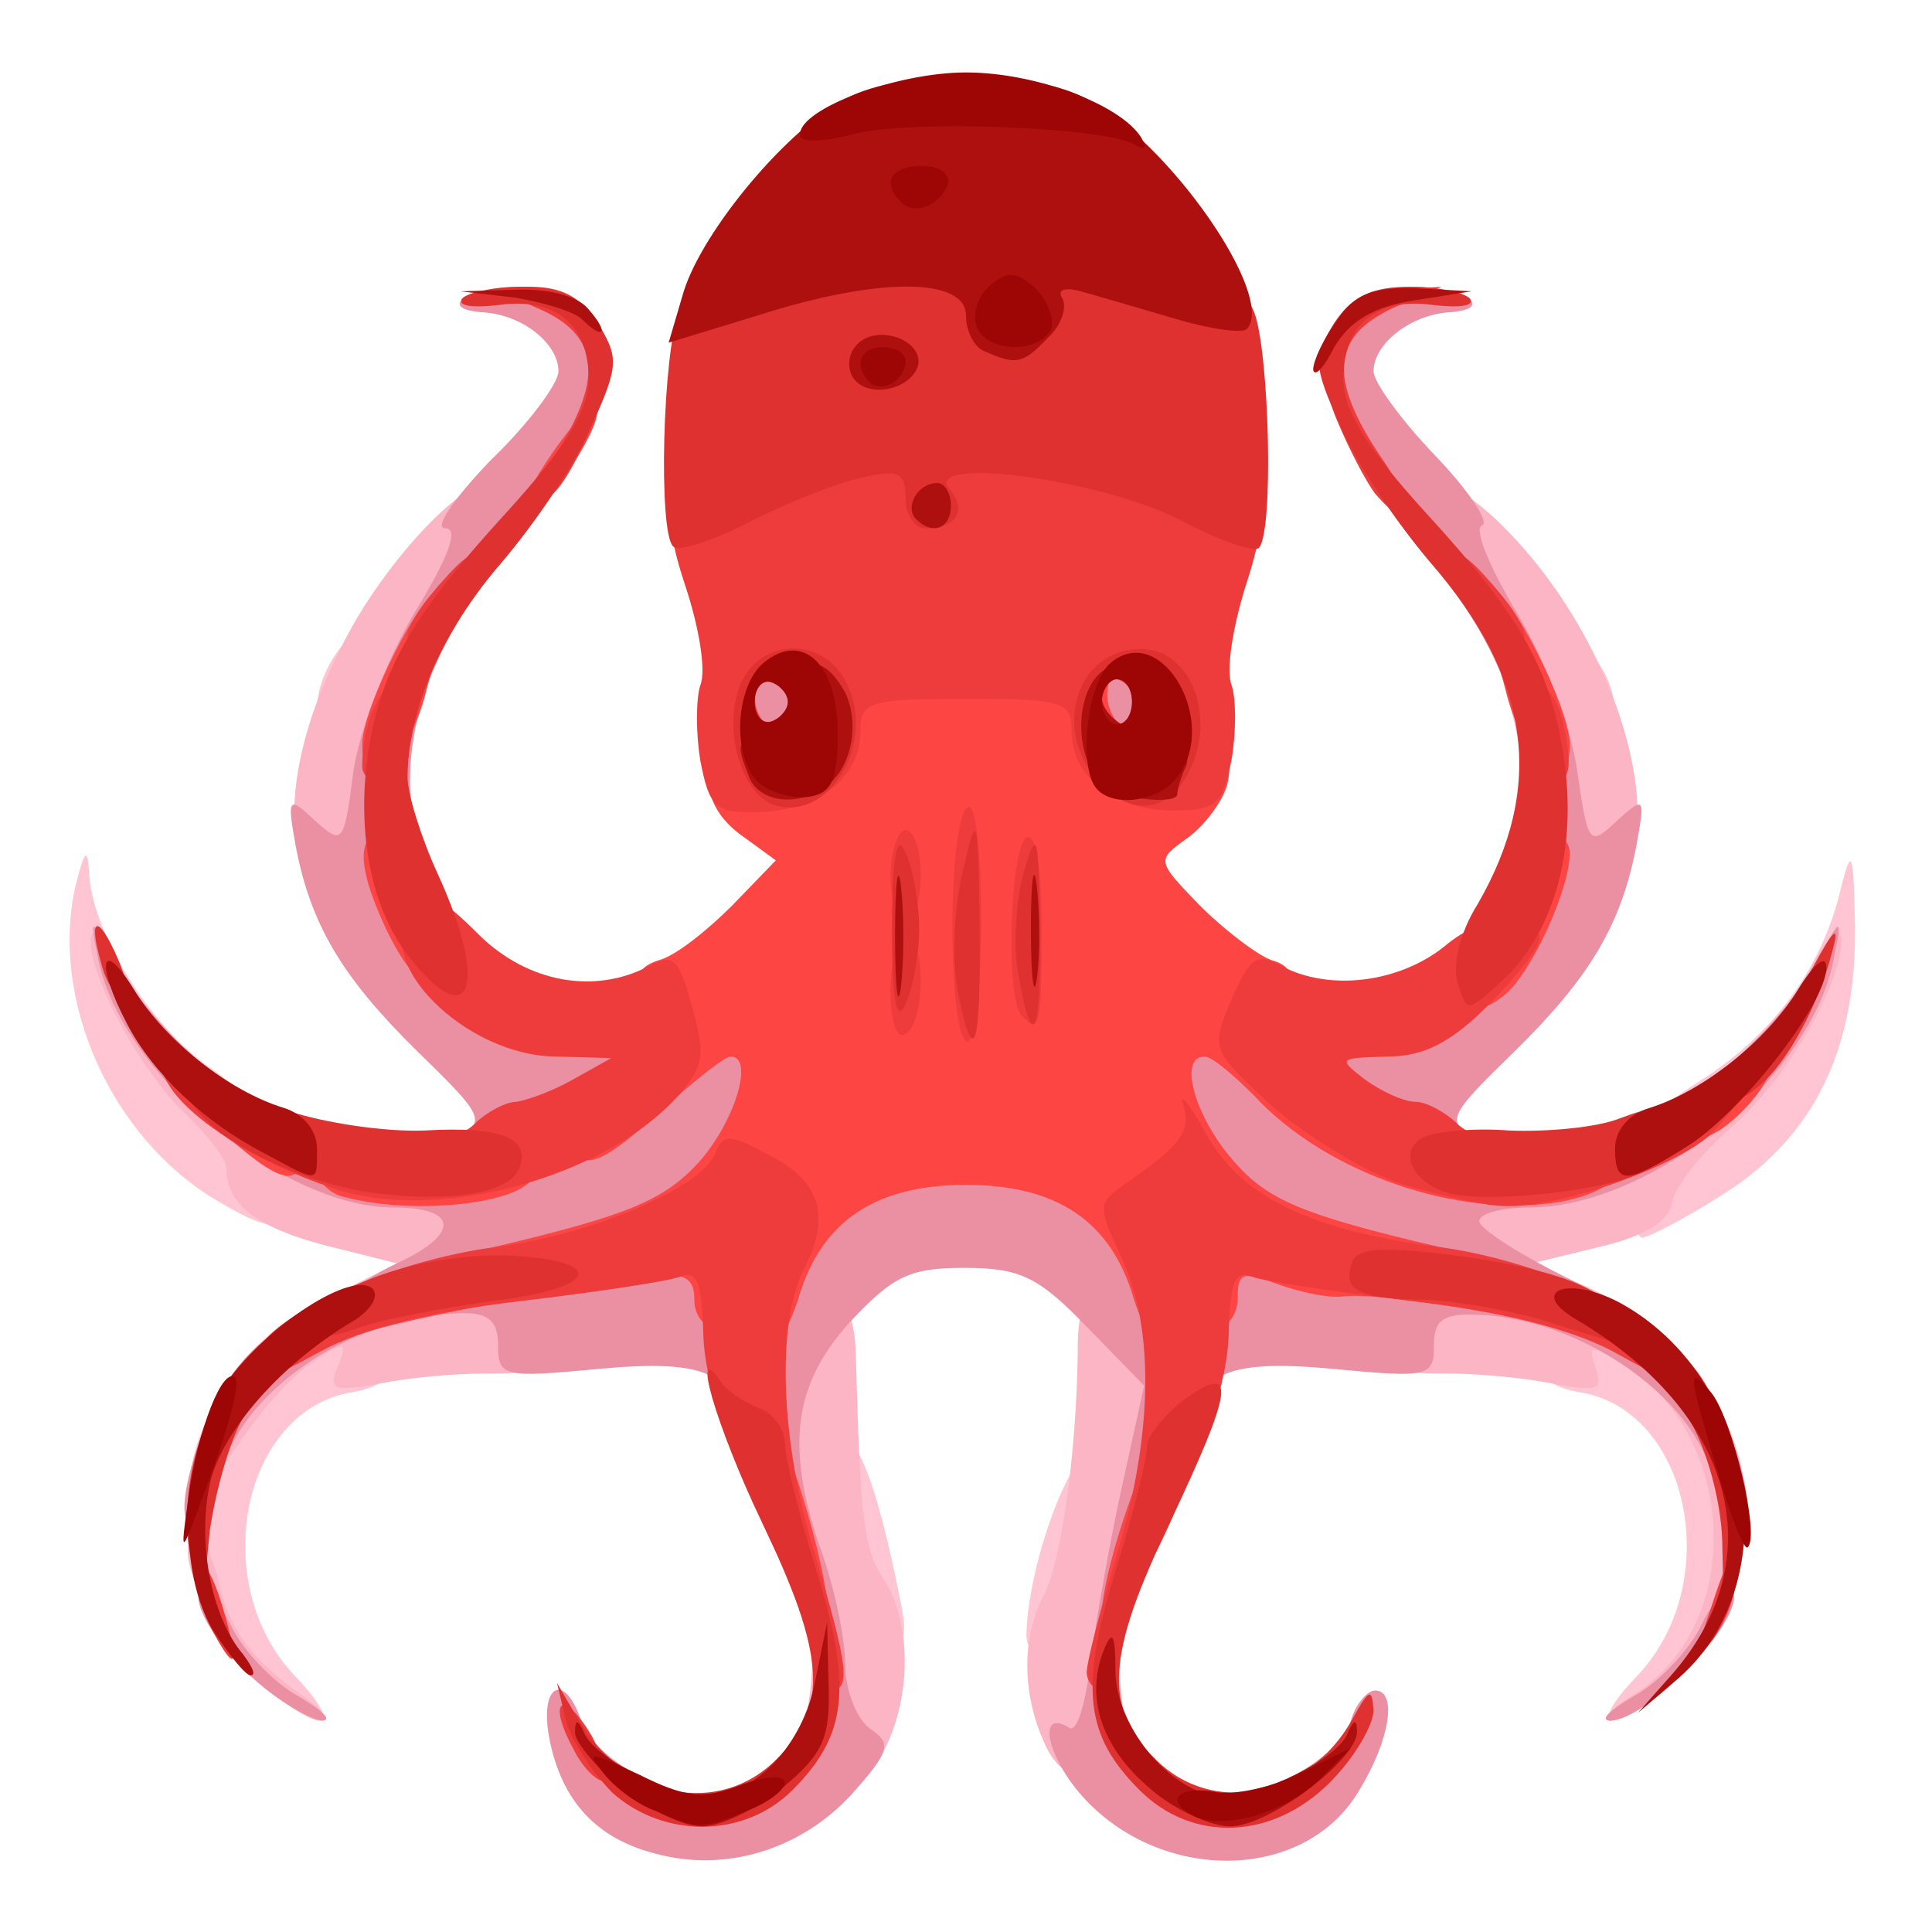 <?xml version="1.0" encoding="utf-8"?>
<!DOCTYPE svg PUBLIC "-//W3C//DTD SVG 1.0//EN" "http://www.w3.org/TR/2001/REC-SVG-20010904/DTD/svg10.dtd">
<svg version="1.0" xmlns="http://www.w3.org/2000/svg" width="128px" height="128px" viewBox="0 0 128 128" preserveAspectRatio="xMidYMid meet">
 <g fill="#ffc5d2">
  <path d="M16.6 110.8 c-3.8 -3.8 -5.1 -9.1 -3.7 -14.6 1.4 -5.1 6.5 -10.2 10.2 -10.2 2.5 0 2.9 0.4 2.9 2.9 0 2.4 -0.5 3 -3 3.4 -7.1 1.5 -9.2 12.8 -3.4 18.8 3.8 4 1 3.7 -3 -0.3z"/>
  <path d="M108.4 111.1 c5.8 -6 3.7 -17.3 -3.4 -18.8 -2.5 -0.4 -3 -1 -3 -3.4 0 -2.5 0.4 -2.9 2.9 -2.9 3.7 0 8.8 5.1 10.2 10.2 1.4 5.5 0.1 10.8 -3.7 14.6 -4 4 -6.8 4.3 -3 0.3z"/>
  <path d="M68 108.3 c0.1 -4.4 2.7 -11.8 4.3 -12.1 1.4 -0.3 1.7 0.4 1.7 3.6 0 5.7 -1.8 10.2 -4.1 10.2 -1.2 0 -1.9 -0.7 -1.9 -1.7z"/>
  <path d="M55 107.1 c-1.6 -3.1 -1.3 -12.1 0.5 -12.1 1.3 0 2.6 3.3 4.1 10.8 0.6 2.8 0.4 3.2 -1.4 3.2 -1.2 0 -2.6 -0.9 -3.2 -1.9z"/>
  <path d="M14.3 79.5 c-7 -4.2 -11 -13.3 -9.3 -20.8 0.6 -2.4 0.8 -2.6 0.9 -0.9 0.2 4 4 10.2 8.1 13 2.7 1.9 4.1 3.7 4.6 5.9 1 5 0.2 5.5 -4.3 2.8z"/>
  <path d="M108.1 78.3 c0 -3.4 0.5 -4.1 4.7 -6.8 4.8 -3.1 8 -7.5 9.2 -12.8 0.7 -2.7 0.8 -2.2 0.9 2.7 0.1 8.1 -2.7 13.9 -8.7 17.7 -2.5 1.6 -5 2.9 -5.4 2.9 -0.4 0 -0.8 -1.7 -0.7 -3.7z"/>
  <path d="M47.4 49.6 c-0.3 -0.8 -0.4 -2.7 -0.2 -4.3 0.3 -2.4 0.8 -2.8 4.1 -3.1 l3.7 -0.3 0 4.5 c0 4.6 0 4.6 -3.5 4.6 -2.2 0 -3.8 -0.6 -4.1 -1.4z"/>
  <path d="M70.2 46.3 c0.3 -3.6 0.5 -3.8 4.1 -4.1 l3.7 -0.3 0 4 0 4.1 -4.1 0 -4 0 0.3 -3.7z"/>
  <path d="M100.7 48.3 c-0.4 -0.3 -0.7 -1.9 -0.7 -3.5 0 -2.3 0.4 -2.8 2.5 -2.8 2.4 0 4.5 2.5 4.5 5.4 0 1.6 -4.9 2.3 -6.3 0.9z"/>
  <path d="M21 47 c0 -2.8 2.5 -6 4.7 -6 2 0 2.3 0.5 2.3 3.5 0 3.3 -0.2 3.5 -3.5 3.5 -1.9 0 -3.5 -0.4 -3.5 -1z"/>
 </g>
 <g fill="#fbb5c4">
  <path d="M54.3 117.3 c-0.8 -0.3 -1.1 -1.8 -0.7 -4.7 0.5 -3.2 0.1 -5.3 -1.5 -8.4 -2.7 -5.2 -3 -16.6 -0.5 -17.6 3.8 -1.4 5 -0.7 5.1 3.2 0.3 10.8 0.5 12.9 1.9 14.9 1.7 2.7 1.8 7.3 0.2 10.8 -1.1 2.4 -2.1 2.8 -4.5 1.8z"/>
  <path d="M69.2 115.5 c-1.5 -3.3 -1.5 -7 -0.1 -9.7 1.2 -2.2 2.2 -9.4 2.3 -16 0 -3.2 0.3 -3.8 2.1 -3.8 1.2 0 2.9 0.6 4 1.4 1.5 1.1 1.7 2.1 1.1 7 -0.3 3.2 -1.6 7.6 -2.7 9.8 -1.7 3.3 -2 5.2 -1.5 9 0.6 4.6 0.6 4.8 -1.7 4.8 -1.6 0 -2.8 -0.9 -3.5 -2.5z"/>
  <path d="M17 111.3 c-2.9 -2.7 -5.8 -9.3 -4 -9.3 0.5 0 1.1 1.2 1.5 2.8 0.7 3.2 2.2 5.2 5.5 7.5 1.3 0.9 1.9 1.7 1.2 1.7 -0.6 0 -2.5 -1.2 -4.2 -2.7z"/>
  <path d="M108.2 112.3 c7.7 -4.8 6.9 -17.9 -1.3 -22.3 -1.5 -0.9 -1.7 -0.8 -1.2 0.6 0.5 1.5 0.2 1.6 -2.7 1.1 -1.8 -0.4 -5 -0.7 -7.1 -0.7 -3.8 0 -3.9 -0.1 -3.9 -3.5 0 -2.4 0.5 -3.5 1.5 -3.5 1 0 1.5 -1.1 1.5 -3.5 0 -3.3 0.2 -3.5 3.3 -3.5 1.7 0 5.2 -0.9 7.6 -2 2.4 -1.1 5.4 -2 6.7 -2 1.4 0 2.4 -0.6 2.4 -1.4 0 -0.7 0.7 -1.9 1.6 -2.7 0.8 -0.7 2.4 -2.9 3.4 -4.8 1.2 -2.3 1.9 -2.9 2 -1.8 0 2.9 -3.6 9.2 -7.3 12.4 -2 1.7 -3.7 3.9 -3.9 4.9 -0.2 1.3 -1.8 2.3 -4.8 3 l-4.5 1.1 3.5 1.5 c4.7 2 9.6 7.7 10.4 12.2 1 5.1 -0.9 11 -4.5 14 -1.7 1.4 -3.6 2.6 -4.2 2.6 -0.7 0 0 -0.8 1.5 -1.7z"/>
  <path d="M13 96.1 c1.3 -4.7 4.1 -7.9 8.9 -10.2 l4.4 -2.2 -4.8 -1.2 c-4.5 -1.2 -6.5 -2.7 -6.5 -5.1 0 -0.6 -1.2 -2.1 -2.6 -3.5 -3 -2.8 -6.4 -9 -6.4 -11.6 0.1 -1.1 0.8 -0.5 2 1.8 1 1.9 2.6 4.1 3.4 4.8 0.9 0.8 1.6 2 1.6 2.7 0 0.8 1.1 1.4 2.5 1.4 1.5 0 4 0.7 5.6 1.6 1.7 0.8 4.9 1.8 7.2 2.2 3.8 0.7 4.2 1 4.5 4 0.2 2 0.9 3.2 1.8 3.2 0.9 0 1.4 1.1 1.4 3.5 0 3.4 -0.1 3.5 -3.9 3.5 -2.1 0 -5.3 0.3 -7.1 0.7 -2.9 0.5 -3.3 0.4 -2.6 -1.2 0.6 -1.6 0.5 -1.7 -1.6 -0.3 -1.3 0.8 -3.3 3 -4.6 4.9 -3 4.4 -4.3 4.8 -3.2 1z"/>
  <path d="M19.7 56.2 c-0.7 -3.6 0.4 -8.6 3.1 -13.7 2.6 -5.1 7.6 -10.5 9.6 -10.5 2.4 0 1.9 3.8 -0.9 7.2 -2.6 3.1 -4.1 7.5 -5.1 15.2 -0.6 4.2 -0.9 4.6 -3.4 4.6 -2.2 0 -2.9 -0.6 -3.3 -2.8z"/>
  <path d="M101.1 51.9 c-1.2 -7.4 -2.9 -11.7 -5.5 -13.8 -2 -1.7 -2.1 -6.1 -0.2 -6.1 0.8 0 2.9 1.5 4.6 3.3 5.8 6 9.4 15.2 8.3 20.9 -0.4 2.2 -1.1 2.8 -3.3 2.8 -2.6 0 -2.8 -0.3 -3.9 -7.1z"/>
  <path d="M71 47.5 c0 -3.3 0.2 -3.5 3.5 -3.5 3.3 0 3.5 0.2 3.5 3.5 0 3.3 -0.2 3.5 -3.5 3.5 -3.3 0 -3.5 -0.2 -3.5 -3.5z"/>
 </g>
 <g fill="#eb8fa3">
  <path d="M43.4 122.8 c-3.9 -1 -6.2 -3.5 -7 -7.6 -0.7 -3.6 1 -4.5 2.1 -1.2 0.7 2.3 5.3 5 8.5 5 3.2 0 7 -4.4 7 -8 0 -1.7 -1.1 -5.3 -2.5 -8 -1.4 -2.7 -2.5 -6.1 -2.5 -7.5 0 -4.5 -2 -5.5 -9.4 -4.8 -6.3 0.6 -6.6 0.5 -6.6 -1.6 0 -1.5 -0.6 -2.1 -2.2 -2.1 -7.4 0 -15 5.2 -16.3 11 -0.4 1.6 -1.1 3 -1.7 3 -1.5 0 0.1 -6 2.5 -9.8 1.3 -1.9 3.3 -3.5 5 -3.9 1.5 -0.3 2.7 -0.9 2.7 -1.3 0 -0.4 1.6 -1.5 3.5 -2.4 4 -1.9 3.8 -3.6 -0.4 -3.6 -7.5 0 -18.1 -8.9 -19.6 -16.5 -0.6 -2.9 -0.5 -2.9 1.4 0.7 1.2 2 3.8 5 5.8 6.5 2.1 1.5 4 3.1 4.3 3.4 0.3 0.3 2.1 0.8 4 1.2 1.9 0.3 4.2 0.8 5 1.1 0.8 0.3 2.3 -0.1 3.4 -0.9 1.8 -1.3 1.6 -1.6 -2.7 -5.8 -5 -4.9 -7.1 -8.4 -8.1 -13.6 -0.6 -3.3 -0.5 -3.4 1.3 -1.7 1.8 1.6 1.9 1.5 2.5 -3.2 0.4 -2.8 2.1 -7.2 4 -10.5 2.4 -3.9 3 -5.7 2.1 -5.7 -0.8 0 0.6 -2 3 -4.5 2.5 -2.4 4.5 -5.1 4.5 -5.9 0 -1.8 -2.3 -3.7 -4.9 -3.9 -3.3 -0.2 -1.2 -1.7 2.4 -1.7 2.6 0 3.9 0.6 5.1 2.4 1.4 2.3 1.4 2.8 -0.4 6.8 -1 2.4 -3.7 6.4 -6 9.1 -6.9 7.9 -8 17.4 -2.7 24.2 3.6 4.9 5.6 5.7 14.1 5.6 l7.4 0 0 4.7 c0 2.7 -0.7 5.7 -1.5 6.8 -0.8 1 -1.4 2.8 -1.4 3.9 0 1.4 0.4 1 1.4 -1.3 1.8 -4 6.5 -6.2 13.5 -6.2 7 0 11.7 2.2 13.5 6.2 1 2.3 1.4 2.7 1.4 1.3 0 -1.1 -0.6 -2.9 -1.4 -3.9 -0.9 -1.1 -1.5 -4.1 -1.5 -6.8 l0 -4.8 3.8 0 c2.1 0 4.3 0.5 5 1.2 0.9 0.9 1.2 0.9 1.2 0 0 -0.7 1.3 -1.2 2.9 -1.2 1.7 0 4.3 -1.1 6.2 -2.7 7.9 -6.7 7.8 -17.7 -0.3 -27 -2.3 -2.7 -5 -6.7 -6 -9.1 -1.8 -4 -1.8 -4.5 -0.4 -6.8 1.2 -1.8 2.5 -2.4 5.1 -2.4 3.6 0 5.7 1.5 2.4 1.7 -2.5 0.2 -4.9 2.1 -4.9 3.9 0 0.7 1.8 3.2 4.1 5.6 2.2 2.3 3.6 4.4 3.1 4.6 -0.6 0.2 0.5 2.8 2.3 5.8 1.9 3.2 3.6 7.6 4 10.5 0.7 4.9 0.8 5 2.6 3.3 1.9 -1.7 1.9 -1.6 1.3 1.7 -1 5.2 -3.1 8.7 -8.1 13.6 -4.3 4.2 -4.5 4.5 -2.7 5.8 1.1 0.8 2.6 1.2 3.4 0.9 0.8 -0.3 3.1 -0.8 5 -1.1 1.9 -0.4 3.7 -0.9 4 -1.2 0.3 -0.3 2.2 -1.9 4.3 -3.4 2 -1.5 4.6 -4.5 5.8 -6.5 1.9 -3.6 2 -3.6 1.4 -0.7 -1.5 7.9 -12.1 16.5 -20.2 16.5 -1.8 0 -3.3 0.4 -3.3 0.9 0 0.5 2.8 2.3 6.3 4 3.8 1.9 7 4.3 8.4 6.3 2.4 3.8 4 9.8 2.5 9.8 -0.6 0 -1.3 -1.3 -1.7 -3 -1.2 -5.4 -8.8 -10.7 -15.7 -10.9 -2.2 -0.1 -2.8 0.4 -2.8 2 0 2.1 -0.3 2.2 -6.6 1.6 -7.4 -0.7 -9.4 0.3 -9.4 4.8 0 1.4 -1.1 4.8 -2.5 7.5 -1.4 2.7 -2.5 6.3 -2.5 8 0 3.6 3.8 8 7 8 3.2 0 7.8 -2.7 8.5 -5 0.3 -1.1 1.1 -2 1.6 -2 1.5 0 1 3.3 -1.1 6.7 -3.6 6 -13.1 6.1 -18.3 0.3 -2.4 -2.7 -3 -5.9 -0.8 -4.5 0.5 0.2 1.1 -1.9 1.4 -4.8 0.4 -2.8 1.3 -8 2.1 -11.5 l1.4 -6.4 -3.8 -3.9 c-3.2 -3.3 -4.4 -3.9 -8.1 -3.9 -3.6 0 -4.7 0.5 -7.6 3.6 -3.8 4.2 -4.3 8.4 -1.8 15.4 0.8 2.3 1.5 5.6 1.5 7.3 0 1.6 0.7 3.5 1.6 4.2 1.5 1 1.4 1.5 -1.2 4.4 -3.3 3.6 -8.3 5.2 -13 3.9z"/>
  <path d="M17.6 111.9 c-2.8 -2.2 -5.1 -5.7 -4.3 -6.6 0.3 -0.3 1.3 0.9 2.1 2.6 0.9 1.7 2.9 3.7 4.4 4.5 1.5 0.9 2.2 1.5 1.6 1.6 -0.6 0 -2.3 -0.9 -3.8 -2.1z"/>
  <path d="M108.2 112.4 c1.5 -0.8 3.5 -2.8 4.4 -4.5 0.8 -1.7 1.8 -2.9 2.1 -2.6 1.4 1.4 -5.5 8.8 -8.1 8.7 -0.6 -0.1 0.1 -0.7 1.6 -1.6z"/>
  <path d="M47 46.5 c0 -4.3 0.1 -4.5 2.9 -4.5 4.8 0 6.1 0.9 6.1 4.5 0 3.6 -1.3 4.5 -6.1 4.5 -2.8 0 -2.9 -0.2 -2.9 -4.5z"/>
  <path d="M70 46.5 c0 -4.5 0 -4.5 3.5 -4.5 3.5 0 3.5 0 3.5 4.5 0 4.5 0 4.5 -3.5 4.5 -3.5 0 -3.5 0 -3.5 -4.5z"/>
 </g>
 <g fill="#fd4544">
  <path d="M51.6 103.1 c-2.9 -5.5 -3.4 -10.1 -1.2 -10.1 1.3 0 5.3 13.6 4.3 14.7 -0.3 0.3 -1.7 -1.8 -3.1 -4.6z"/>
  <path d="M73 107 c0 -3.2 3.5 -13 4.7 -13 2 0 1.6 3.6 -1.2 9 -2.5 4.9 -3.5 6 -3.5 4z"/>
  <path d="M49 89 c0 -0.5 -0.7 -1 -1.5 -1 -0.8 0 -1.5 -0.8 -1.5 -1.9 0 -1.4 -0.6 -1.8 -2.7 -1.5 -4.4 0.5 -15.5 2.6 -18.5 3.5 -2.4 0.7 -2.8 0.5 -2.8 -1 0 -1.5 1.9 -2.3 10.8 -4.5 8.9 -2.1 11.2 -3.1 13.5 -5.6 2.4 -2.7 3.7 -7 2.1 -7 -0.4 0 -2.4 1.6 -4.5 3.5 -4.6 4.2 -5.9 4.4 -5.9 1 0 -2 0.5 -2.5 2.5 -2.5 2.4 0 2.5 -0.2 1.9 -3.9 -0.5 -3.3 -0.3 -4 1.3 -4.5 1.1 -0.3 3.2 -2 4.8 -3.6 l2.9 -3 -2.2 -1.6 c-3 -2.1 -2.9 -5.4 0.1 -5.4 2.9 0 4.7 -1.8 4.7 -4.7 0 -2.2 0.2 -2.3 10.1 -2.3 9.7 0 10 0.1 9.4 2.1 -0.8 2.5 1.8 4.8 5.7 4.9 2.1 0 2.5 0.4 2.1 2 -0.3 1.1 -1.5 2.7 -2.6 3.5 -2.1 1.5 -2.1 1.5 0.8 4.5 1.6 1.6 3.7 3.2 4.7 3.6 1.5 0.4 1.7 1.2 1.2 4 -0.6 3 -0.4 3.4 1.6 3.4 1.3 0 2.4 0.8 2.7 1.9 0.5 1.9 5.5 3.1 13.4 3.1 5.1 0 5.4 2.6 0.4 3.6 -6.7 1.2 -15.6 -1.8 -20.4 -7 -1.4 -1.4 -2.8 -2.6 -3.3 -2.6 -1.8 0 -0.6 4.1 2 7 2.2 2.5 4.5 3.5 13.5 5.6 8.8 2.2 10.7 3 10.7 4.5 0 1.5 -0.4 1.7 -2.7 0.9 -3.5 -1.1 -12.3 -2.4 -14.4 -2.1 -0.9 0.1 -2.8 -0.3 -4.2 -0.8 -2.4 -0.9 -2.7 -0.8 -2.7 0.9 0 1.1 -0.7 2 -1.5 2 -0.8 0 -1.5 0.5 -1.5 1 0 0.6 -0.6 1 -1.3 1 -0.8 0 -1.9 -1.8 -2.6 -4 -1.5 -5.1 -5.1 -7.5 -11.1 -7.5 -6 0 -9.6 2.4 -11.1 7.5 -0.7 2.2 -1.8 4 -2.6 4 -0.7 0 -1.3 -0.4 -1.3 -1z"/>
  <path d="M22.8 79.3 c-1 -0.2 -1.8 -1.1 -1.8 -1.9 0 -2 13.5 -2 14.3 0 0.8 2.1 -7.2 3.3 -12.5 1.9z"/>
  <path d="M15.3 75.5 l-2.8 -2.5 3.5 0.2 c2.8 0.2 3.6 0.8 3.8 2.6 0.4 2.9 -1 2.8 -4.5 -0.3z"/>
  <path d="M112 74 c0 -1.8 2.6 -4 4.9 -4 1.5 0 -0.6 3.3 -3 4.9 -1.6 0.9 -1.9 0.8 -1.9 -0.9z"/>
  <path d="M98 64.4 c0 -4.5 2.2 -9.4 4.2 -9.4 1 0 1.8 0.7 1.8 1.5 0 2.4 -2.5 7.9 -4.3 9.4 -1.5 1.2 -1.7 1 -1.7 -1.5z"/>
  <path d="M25.6 61.6 c-2.1 -4.5 -2 -6.6 0.3 -6.6 2 0 3.1 2.5 3.1 7.3 0 3.7 -1.4 3.4 -3.4 -0.7z"/>
  <path d="M24 49.3 c0 -2.4 4 -10.3 5.2 -10.3 0.5 0 0.8 0.6 0.6 1.3 -0.2 0.6 -1 3.3 -1.7 6 -1.3 4.5 -4.1 6.6 -4.1 3z"/>
  <path d="M99.9 46.3 c-0.7 -2.7 -1.5 -5.4 -1.7 -6 -0.2 -0.7 0.1 -1.3 0.6 -1.3 1.2 0 5.2 7.9 5.2 10.3 0 3.6 -2.8 1.5 -4.1 -3z"/>
  <path d="M36.2 30.6 c1.3 -2 2.7 -3.6 3.1 -3.6 1.3 0 -2.6 6.3 -4.1 6.8 -0.8 0.2 -0.4 -1.1 1 -3.2z"/>
 </g>
 <g fill="#ee3b3b">
  <path d="M38 115.9 c-1.8 -3.3 -0.7 -4.1 1.2 -0.9 0.9 1.7 1.3 3 0.8 3 -0.5 0 -1.4 -0.9 -2 -2.1z"/>
  <path d="M54 110.1 c0 -1 -1.6 -5.3 -3.6 -9.5 -2.4 -4.9 -3.7 -9.3 -3.8 -12.1 -0.1 -3.6 -0.4 -4.4 -1.6 -3.9 -0.8 0.3 -5.5 1 -10.5 1.6 -6 0.7 -10.4 1.8 -13.2 3.3 -4 2.2 -4.3 2.2 -4.3 0.5 0 -2.5 8.7 -6.5 16 -7.4 6.2 -0.8 13.5 -3.9 14.4 -6.2 0.5 -1.3 0.9 -1.3 3.5 0.1 3.4 1.7 4.2 4 2.4 7.5 -1.9 3.6 -1.6 11.6 0.7 19 2.2 7.4 2.4 9 1 9 -0.5 0 -1 -0.9 -1 -1.9z"/>
  <path d="M72 110.8 c0 -0.7 0.9 -4.2 2 -7.8 2.4 -8 2.5 -15 0.3 -19.7 -1.6 -3.4 -1.6 -3.6 0.3 -4.9 3.7 -2.6 4.3 -3.4 3.8 -5.2 -0.3 -0.9 0.4 -0.1 1.5 1.9 2.3 4.2 6.9 6.4 15.3 7.5 7.1 0.9 15.8 5 15.8 7.4 0 1.7 -0.3 1.7 -4.2 -0.5 -2.9 -1.5 -7.3 -2.6 -13.3 -3.3 -4.9 -0.6 -9.7 -1.3 -10.5 -1.6 -1.2 -0.5 -1.5 0.3 -1.6 3.9 -0.1 2.8 -1.4 7.2 -3.8 12.1 -2 4.2 -3.6 8.5 -3.6 9.5 0 1 -0.4 1.9 -1 1.9 -0.5 0 -1 -0.6 -1 -1.2z"/>
  <path d="M14 107.9 c-0.6 -1.1 -1 -2.8 -0.8 -3.7 0.2 -1 0.8 -0.1 1.5 2.1 1.2 4.1 1 4.8 -0.7 1.6z"/>
  <path d="M113.2 107 c1.4 -4.3 1.8 -4.9 1.8 -2.4 0 1.1 -0.7 2.9 -1.5 4 -1.3 1.7 -1.4 1.6 -0.3 -1.6z"/>
  <path d="M22 78.7 c-4.8 -1.6 -9.4 -4.5 -10.8 -6.8 -1.7 -2.7 1.1 -2.6 3.8 0.1 1.1 1.1 3.1 2 4.5 2 1.4 0 2.5 0.5 2.5 1 0 1.6 7.7 1.2 9.4 -0.5 0.8 -0.8 2.1 -1.5 2.8 -1.5 0.7 -0.1 2.4 -0.7 3.8 -1.5 l2.5 -1.4 -3.6 -0.1 c-6.1 0 -12.5 -6.5 -9.5 -9.5 1.3 -1.3 1.8 -1.1 4.4 1.5 3.2 3.1 7.6 3.9 11.2 2 1.5 -0.8 1.9 -0.5 2.6 1.8 1.2 4.2 1.1 4.6 -0.5 6.6 -4.8 5.6 -16.2 8.7 -23.1 6.3z"/>
  <path d="M93 78.5 c-2.5 -0.8 -6.4 -3.2 -8.7 -5.2 -4.1 -3.8 -4.1 -3.8 -2.7 -7.1 1.2 -2.8 1.7 -3.1 3.3 -2.2 3.2 1.7 7.8 1.1 10.8 -1.3 2.7 -2.3 6.3 -2.6 6.3 -0.5 0 0.5 -1.5 2.5 -3.4 4.4 -2.5 2.5 -4.3 3.4 -6.7 3.4 -3.2 0.1 -3.3 0.1 -1.5 1.5 1.1 0.8 2.6 1.5 3.4 1.5 0.7 0 2 0.7 2.8 1.5 1.8 1.7 9.1 2 9.6 0.4 0.2 -0.5 2.4 -1.3 4.8 -1.6 l4.5 -0.6 -1.9 2.2 c-2 2.2 -10.3 5.2 -14 5 -1.2 0 -4.1 -0.7 -6.6 -1.4z"/>
  <path d="M59 65.6 c0 -2 0.5 -3.6 1 -3.6 0.6 0 1 1.3 1 2.9 0 1.7 -0.4 3.3 -1 3.6 -0.6 0.4 -1 -0.8 -1 -2.9z"/>
  <path d="M63.1 61.5 c0 -4.1 0.4 -7.7 1 -8 0.5 -0.4 0.9 2.6 0.9 7.4 0 4.5 -0.4 8.1 -0.9 8.1 -0.6 0 -1 -3.4 -1 -7.5z"/>
  <path d="M67.7 67.3 c-1.1 -1 -0.8 -11.1 0.3 -11.8 0.6 -0.4 1 1.8 1 5.9 0 6.6 -0.1 7.2 -1.3 5.9z"/>
  <path d="M59 58 c0 -1.6 0.5 -3 1 -3 0.6 0 1 1.4 1 3 0 1.7 -0.4 3 -1 3 -0.5 0 -1 -1.3 -1 -3z"/>
  <path d="M46.4 50.4 c-0.3 -1.8 -0.3 -4.1 0 -5 0.4 -1 -0.1 -3.9 -1 -6.6 -2 -6.1 -1.2 -7.2 6.4 -9.4 9.5 -2.8 29.1 -0.5 31.7 3.6 0.4 0.6 -0.1 3.2 -1 5.9 -0.8 2.6 -1.3 5.5 -0.9 6.5 0.3 0.9 0.3 3.1 0 4.9 -0.6 3 -1 3.4 -3.9 3.4 -3.8 0 -6.7 -2.2 -6.7 -5.2 0 -2 -0.5 -2.2 -7 -2.2 -6.5 0 -7 0.2 -7 2.2 0 3 -2.8 5.2 -6.7 5.3 -2.9 0.1 -3.3 -0.3 -3.9 -3.4z m6.3 -3.9 c-0.4 -0.8 -1.1 -1.5 -1.7 -1.5 -1.4 0 -1.3 2.7 0.3 3.3 1.6 0.6 2.1 0.1 1.4 -1.8z m22.7 0.1 c-0.3 -0.9 -1 -1.6 -1.5 -1.6 -1.4 0 -1.1 2.8 0.4 3.3 1.6 0.6 1.9 0.3 1.1 -1.7z"/>
  <path d="M24 50.8 c0 -3 1.3 -5.8 2.7 -5.8 1.1 0 1.4 0.6 0.9 2.3 -0.3 1.2 -0.6 2.8 -0.6 3.5 0 0.6 -0.7 1.2 -1.5 1.2 -0.8 0 -1.5 -0.6 -1.5 -1.2z"/>
  <path d="M101 50.8 c0 -0.7 -0.3 -2.3 -0.6 -3.5 -0.5 -1.7 -0.2 -2.3 0.9 -2.3 0.8 0 1.7 1 2.1 2.3 0.9 3.5 0.7 4.7 -0.9 4.7 -0.8 0 -1.5 -0.6 -1.5 -1.2z"/>
  <path d="M27 42.1 c0 -0.6 1.1 -2.3 2.5 -3.8 2.7 -3.1 3.4 -1.6 0.9 2.2 -1.6 2.5 -3.4 3.3 -3.4 1.6z"/>
  <path d="M97.6 40.5 c-2.5 -3.8 -1.8 -5.3 0.9 -2.2 1.4 1.5 2.5 3.2 2.5 3.8 0 1.7 -1.8 0.9 -3.4 -1.6z"/>
  <path d="M91.1 32.7 c-0.6 -0.8 -1.7 -2.9 -2.5 -4.8 -2 -4.7 -0.3 -8.3 3.9 -8.7 l3 -0.2 -3.2 1.4 c-4.1 1.9 -4.3 4.7 -0.8 9.9 2.4 3.4 2.1 5.3 -0.4 2.4z"/>
  <path d="M37 29.8 c3 -4.9 2.6 -7.6 -1.2 -9.3 -3.2 -1.4 -3.2 -1.4 -0.7 -1.5 2.7 0 4.1 1.1 5.2 4.1 0.6 1.9 -2.8 9.9 -4.2 9.9 -0.6 0 -0.2 -1.5 0.9 -3.2z"/>
 </g>
 <g fill="#de3130">
  <path d="M40.6 118.8 c-1.3 -1.3 -2.7 -3.4 -3.1 -4.8 l-0.6 -2.5 1.4 2.4 c3.1 5.3 9.4 6.5 13.2 2.6 3.4 -3.3 3.2 -6.9 -1 -15.6 -3.1 -6.5 -4.8 -12.4 -2.7 -9.3 0.4 0.6 1.5 1.3 2.5 1.7 0.9 0.3 1.7 1.4 1.7 2.3 0 0.9 0.9 4.7 2.1 8.5 2.4 7.8 2 10.9 -1.6 14.5 -3.2 3.2 -8.5 3.2 -11.9 0.2z"/>
  <path d="M75.5 118.6 c-3.6 -3.6 -4 -6.7 -1.6 -14.5 1.2 -3.8 2.1 -7.5 2.1 -8.3 0 -0.7 1.2 -2.1 2.5 -3.1 3.5 -2.5 3.2 -0.7 -1 8.2 -4.2 8.7 -4.4 12.3 -1 15.6 3.8 3.9 10.2 2.6 13.1 -2.6 1.1 -2 1.3 -2.1 1.4 -0.6 0 1 -1.3 3.2 -2.9 4.8 -3.8 3.8 -9.1 4 -12.6 0.5z"/>
  <path d="M12.6 103 c-0.9 -4.5 1.2 -11.3 3.7 -11.8 1.8 -0.4 1.8 -0.3 0 2.4 -1 1.5 -2 5.1 -2.4 7.8 l-0.5 5.1 -0.8 -3.5z"/>
  <path d="M114.1 102 c-0.1 -2.6 -1 -5.9 -2.1 -7.8 -1.9 -3.1 -1.9 -3.3 -0.3 -3 2.6 0.5 4.8 8.1 3.5 12.1 l-1 3.2 -0.1 -4.5z"/>
  <path d="M21.2 87.3 c0.4 -2.2 7.4 -4.4 12.8 -4.1 6.4 0.4 5.5 2.2 -1.5 3 -3.3 0.5 -7.3 1.2 -8.8 1.8 -2.4 0.8 -2.8 0.7 -2.5 -0.7z"/>
  <path d="M102 87.4 c-2.5 -0.7 -6.1 -1.3 -8.1 -1.3 -4 -0.1 -5 -0.7 -4.3 -2.5 0.3 -0.9 2.1 -1 6.2 -0.5 7.2 0.9 11.2 2.4 11.2 4.4 0 0.8 -0.1 1.4 -0.2 1.4 -0.2 -0.1 -2.3 -0.7 -4.8 -1.5z"/>
  <path d="M24.5 79 c-4.5 -0.7 -9.5 -3 -11.4 -5.4 -1.8 -2.1 0.1 -2.1 6 0 2.4 0.8 6.4 1.4 9 1.3 5.1 -0.3 7.1 0.5 6.3 2.5 -0.7 1.7 -4.6 2.3 -9.9 1.6z"/>
  <path d="M96.8 79.2 c-2.8 -0.3 -4.4 -2.7 -2.6 -3.8 0.7 -0.4 3.3 -0.7 5.8 -0.5 2.5 0.1 5.8 -0.2 7.3 -0.8 2.4 -0.9 2.7 -0.8 2.7 0.9 0 1 -0.5 2.2 -1.2 2.6 -1.7 1.1 -8.7 2 -12 1.6z"/>
  <path d="M115 71.7 c0 -0.8 0.7 -2 1.6 -2.8 0.8 -0.7 2.4 -2.9 3.5 -4.8 1.4 -2.6 1.8 -2.9 1.3 -1.1 -0.9 3.6 -3 7.4 -4.8 8.9 -1.3 1.1 -1.6 1.1 -1.6 -0.2z"/>
  <path d="M63.4 65.4 c-0.3 -1.9 -0.2 -5.4 0.4 -7.7 0.9 -4 1 -3.9 1.1 3.6 0.1 8.3 -0.4 9.8 -1.5 4.1z"/>
  <path d="M59.1 61.5 c0 -4.8 0.3 -6.4 0.9 -5 0.5 1.1 0.9 3.4 0.9 5 0 1.7 -0.4 3.9 -0.9 5 -0.6 1.4 -0.9 -0.2 -0.9 -5z"/>
  <path d="M67.5 64.7 c-0.4 -1.8 -0.2 -4.9 0.3 -6.8 0.9 -3.1 1 -2.8 1.1 3.4 0.1 7.3 -0.5 8.6 -1.4 3.4z"/>
  <path d="M96.6 65.2 c-0.4 -1.2 0.1 -3.4 1.3 -5.3 4.5 -7.8 3.5 -15 -3.1 -22.6 -2.3 -2.7 -5 -6.7 -6 -9.1 -1.8 -4 -1.8 -4.5 -0.4 -6.8 1.2 -1.8 2.5 -2.4 5.1 -2.4 1.8 0 3.6 0.4 3.9 0.8 0.3 0.5 -0.8 0.6 -2.5 0.4 -3.7 -0.5 -5.9 1.3 -5.9 4.9 0 2.1 1.5 4.5 5.4 8.8 6.6 7.2 8.5 10.7 9.3 17 0.7 5.8 -0.9 11 -4.1 14 -2.4 2.2 -2.4 2.2 -3 0.3z"/>
  <path d="M6.7 63.8 c-0.9 -3.1 -0.2 -3.3 1.1 -0.3 0.6 1.4 0.8 2.5 0.3 2.5 -0.5 0 -1.1 -1 -1.4 -2.2z"/>
  <path d="M27.1 63.4 c-2.5 -3.2 -3.5 -8.2 -2.7 -13.6 0.9 -5.6 2.9 -9 9.2 -15.9 3.9 -4.3 5.4 -6.7 5.4 -8.8 0 -3.6 -2.2 -5.4 -5.9 -4.9 -1.7 0.2 -2.8 0.1 -2.5 -0.4 0.3 -0.4 2.1 -0.8 3.9 -0.8 2.6 0 3.9 0.6 5.1 2.4 1.4 2.3 1.4 2.8 -0.4 6.8 -1 2.4 -3.7 6.4 -6 9.1 -3.9 4.5 -6.2 9.8 -6.2 14.2 0 1.1 0.9 4 2 6.4 3.4 7.4 2.2 10.7 -1.9 5.5z"/>
  <path d="M51.2 53.3 c-2.1 -0.8 -3.3 -5 -2.2 -7.8 1.2 -3.2 5.4 -3.4 7 -0.4 2.2 4 -1.1 9.5 -4.8 8.2z m1 -6.8 c0 -0.5 -0.5 -1.1 -1.1 -1.3 -0.6 -0.2 -1.1 0.4 -1.1 1.3 0 0.9 0.5 1.5 1.1 1.3 0.6 -0.2 1.1 -0.8 1.1 -1.3z"/>
  <path d="M73 52 c-3.4 -3.4 -1.8 -9 2.6 -9 3 0 4.8 3.8 3.5 7.4 -1.3 3.3 -3.8 3.9 -6.1 1.6z m2 -5.5 c0 -0.8 -0.4 -1.5 -1 -1.5 -0.5 0 -1 0.7 -1 1.5 0 0.8 0.5 1.5 1 1.5 0.6 0 1 -0.7 1 -1.5z"/>
  <path d="M44.6 36.2 c-1 -0.9 -0.7 -12.9 0.4 -15.6 1.2 -3.4 6.1 -4.6 18.3 -4.6 12.5 0 18.5 1.4 19.8 4.7 1 2.7 1.3 14.6 0.3 15.6 -0.3 0.3 -2.7 -0.5 -5.3 -1.9 -5.4 -2.7 -17 -4.2 -15.2 -2 1.2 1.4 0.5 2.6 -1.6 2.6 -0.7 0 -1.3 -0.9 -1.3 -2 0 -1.7 -0.5 -1.9 -2.7 -1.4 -1.6 0.3 -4.9 1.6 -7.5 2.9 -2.5 1.3 -4.9 2.1 -5.2 1.7z"/>
 </g>
 <g fill="#ae100f">
  <path d="M41.1 118.4 c-1.7 -1.4 -3.1 -3.1 -3 -3.7 0 -0.8 0.2 -0.8 0.6 0.1 0.6 1.6 5.6 4.2 8.1 4.2 3.2 0 6.4 -3.4 7.2 -7.6 l0.8 -3.9 0.1 4.2 c0.1 3.5 -0.4 4.5 -3 6.7 -1.7 1.4 -4.1 2.6 -5.4 2.6 -1.3 0 -3.7 -1.2 -5.4 -2.6z"/>
  <path d="M76.2 118.5 c-3.2 -2.7 -4.3 -6 -3.1 -9.1 0.6 -1.5 0.8 -1.2 0.8 1.4 0.1 3.8 3.9 8.2 7.1 8.2 2.6 0 7.7 -2.5 8.3 -4.2 0.4 -0.9 0.6 -0.9 0.6 -0.1 0.1 1.8 -5.8 6.3 -8.4 6.3 -1.3 0 -3.7 -1.1 -5.3 -2.5z"/>
  <path d="M110.8 110.9 c6.7 -7.7 4.1 -17.3 -6.4 -23.5 -3.2 -1.9 -0.5 -2.9 2.9 -1.1 9 4.9 11.2 18.4 4 24.8 l-2.8 2.4 2.3 -2.6z"/>
  <path d="M14.3 108.3 c-2.7 -4 -2.3 -12.2 0.7 -16.7 2.7 -3.8 8.4 -7.5 9.7 -6.2 0.4 0.5 -0.1 1.3 -1.1 2 -4.8 2.8 -8.6 7.1 -9.6 10.5 -1 3.9 -0.1 9.1 2.1 11.7 0.6 0.8 0.9 1.4 0.5 1.4 -0.3 0 -1.3 -1.2 -2.3 -2.7z"/>
  <path d="M17.5 76.4 c-3.9 -2 -7.4 -5.3 -9.1 -8.6 -2.1 -4 -1.7 -5.8 0.5 -2.2 2.1 3.4 6.3 6.7 9.9 7.8 1.3 0.4 2.2 1.5 2.2 2.7 0 2.3 0.2 2.3 -3.5 0.3z"/>
  <path d="M107 76.1 c0 -1.2 0.9 -2.3 2.3 -2.7 3.5 -1.1 7.7 -4.4 9.8 -7.8 1.1 -1.8 1.9 -2.4 1.9 -1.5 0 2.4 -5.7 9.7 -9.3 11.9 -4 2.5 -4.7 2.5 -4.7 0.1z"/>
  <path d="M59.3 62 c0 -3.6 0.2 -5 0.4 -3.2 0.2 1.7 0.2 4.7 0 6.5 -0.2 1.7 -0.4 0.3 -0.4 -3.3z"/>
  <path d="M68.3 61.5 c0 -3.3 0.2 -4.5 0.4 -2.7 0.2 1.8 0.2 4.5 0 6 -0.2 1.5 -0.4 0 -0.4 -3.3z"/>
  <path d="M49.6 51.4 c-0.9 -2.3 -0.8 -2.4 1.4 -2.4 1.5 0 2 -0.7 2 -2.5 0 -3 1.5 -3.3 3 -0.6 1 2.1 0.4 5.1 -1.4 6.3 -1.9 1.3 -4.4 0.9 -5 -0.8z"/>
  <path d="M73.4 52.2 c-2.8 -1.9 -2.1 -8.3 0.9 -8.1 0.9 0 0.9 0.2 0 0.6 -2.4 0.9 -1.3 3.3 1.8 4 2.1 0.4 2.8 1 2.5 2 -0.4 0.8 -0.6 1.7 -0.6 1.9 0 0.7 -3.4 0.4 -4.6 -0.4z"/>
  <path d="M60.7 34.4 c-0.8 -0.8 0.1 -2.4 1.4 -2.4 0.5 0 0.9 0.7 0.9 1.5 0 1.5 -1.2 2 -2.3 0.9z"/>
  <path d="M56.5 25 c-0.4 -0.7 -0.3 -1.6 0.3 -2.2 1.4 -1.4 4.5 -0.2 4 1.5 -0.6 1.6 -3.4 2.1 -4.3 0.7z"/>
  <path d="M87 24.5 c0 -0.6 0.7 -2.1 1.6 -3.3 1.1 -1.7 2.4 -2.2 5.2 -2.1 l3.7 0.2 -3.8 0.6 c-2.7 0.4 -4.3 1.4 -5.3 3.1 -0.7 1.4 -1.3 2 -1.4 1.5z"/>
  <path d="M65.3 23.3 c-0.7 -0.2 -1.3 -1.3 -1.3 -2.4 0 -2.5 -5.7 -2.6 -13.8 0 l-5.9 1.8 1 -3.4 c1.3 -4.1 6.9 -10.8 10.8 -12.8 3.6 -1.9 12.2 -1.9 15.8 0 5.5 2.8 12.7 13.2 10.7 15.3 -0.3 0.3 -2.5 0 -4.8 -0.7 -2.4 -0.7 -5.1 -1.5 -6.2 -1.8 -1.1 -0.3 -1.6 -0.1 -1.2 0.5 0.3 0.6 -0.1 1.8 -1 2.6 -1.6 1.7 -2.1 1.8 -4.1 0.9z"/>
  <path d="M38.5 21.1 c-0.6 -0.5 -2.6 -1.1 -4.5 -1.4 l-3.5 -0.4 3.6 -0.1 c2.2 -0.1 4.2 0.4 4.9 1.3 1.4 1.6 1 2.1 -0.5 0.6z"/>
 </g>
 <g fill="#9d0605">
  <path d="M43.5 120 c-1.2 -0.4 -2.7 -1.5 -3.5 -2.5 -1.2 -1.5 -1 -1.5 2.4 0.1 3 1.5 4.2 1.6 6.6 0.7 1.8 -0.7 3 -0.7 3 -0.2 0 0.5 -1.2 1.4 -2.6 1.9 -2.9 1.2 -3.2 1.2 -5.9 0z"/>
  <path d="M79.3 120.4 c-2.2 -1 -1.4 -2.1 1.1 -1.7 1.3 0.3 3.9 -0.3 5.7 -1.2 l3.4 -1.7 -2 2 c-2.1 2.2 -6.2 3.4 -8.2 2.6z"/>
  <path d="M12.5 99.1 c0.6 -4.4 2.3 -8.7 3.1 -7.8 0.3 0.3 -0.4 3.1 -1.6 6.3 -2.1 5.8 -2.1 5.8 -1.5 1.5z"/>
  <path d="M114 98.2 c-2.2 -7.4 -2.3 -7.9 -0.6 -5.9 1.4 1.8 3.2 9.4 2.4 10.2 -0.2 0.3 -1 -1.7 -1.8 -4.3z"/>
  <path d="M50.2 51.8 c-1.7 -1.7 -1.5 -6.3 0.4 -7.9 2.6 -2.1 4.9 0.1 4.9 4.7 0 3.1 -0.4 4 -2 4.2 -1.1 0.1 -2.6 -0.3 -3.3 -1z m2 -5.3 c0 -0.5 -0.5 -1.1 -1.1 -1.3 -0.6 -0.2 -1.1 0.4 -1.1 1.3 0 0.9 0.5 1.5 1.1 1.3 0.6 -0.2 1.1 -0.8 1.1 -1.3z"/>
  <path d="M72.7 52.3 c-1.3 -1.3 -0.7 -7.1 0.9 -8.4 3.4 -2.8 7.3 4.1 4.3 7.7 -1.2 1.5 -4.1 1.9 -5.2 0.7z m2.3 -5.8 c0 -0.8 -0.4 -1.5 -1 -1.5 -0.5 0 -1 0.7 -1 1.5 0 0.8 0.5 1.5 1 1.5 0.6 0 1 -0.7 1 -1.5z"/>
  <path d="M57.6 25.3 c-1.1 -1.1 -0.6 -2.3 0.9 -2.3 0.8 0 1.5 0.4 1.5 0.9 0 1.3 -1.6 2.2 -2.4 1.4z"/>
  <path d="M64.7 21.6 c-0.3 -0.8 0.1 -2 0.9 -2.7 1.2 -1 1.8 -0.9 3.1 0.3 0.8 0.9 1.2 2.1 0.9 2.7 -1 1.6 -4.3 1.4 -4.9 -0.3z"/>
  <path d="M59.7 13.4 c-1.3 -1.3 -0.7 -2.4 1.4 -2.4 1.1 0 1.9 0.5 1.7 1.2 -0.5 1.4 -2.2 2.1 -3.1 1.2z"/>
  <path d="M53 8.9 c0 -1.7 6.4 -4.1 11 -4.1 4.6 0 10.2 2.1 11.6 4.3 0.4 0.7 0.3 0.9 -0.4 0.5 -1.9 -1.2 -15.1 -1.7 -18.7 -0.7 -2 0.5 -3.5 0.6 -3.5 0z"/>
 </g>
</svg>